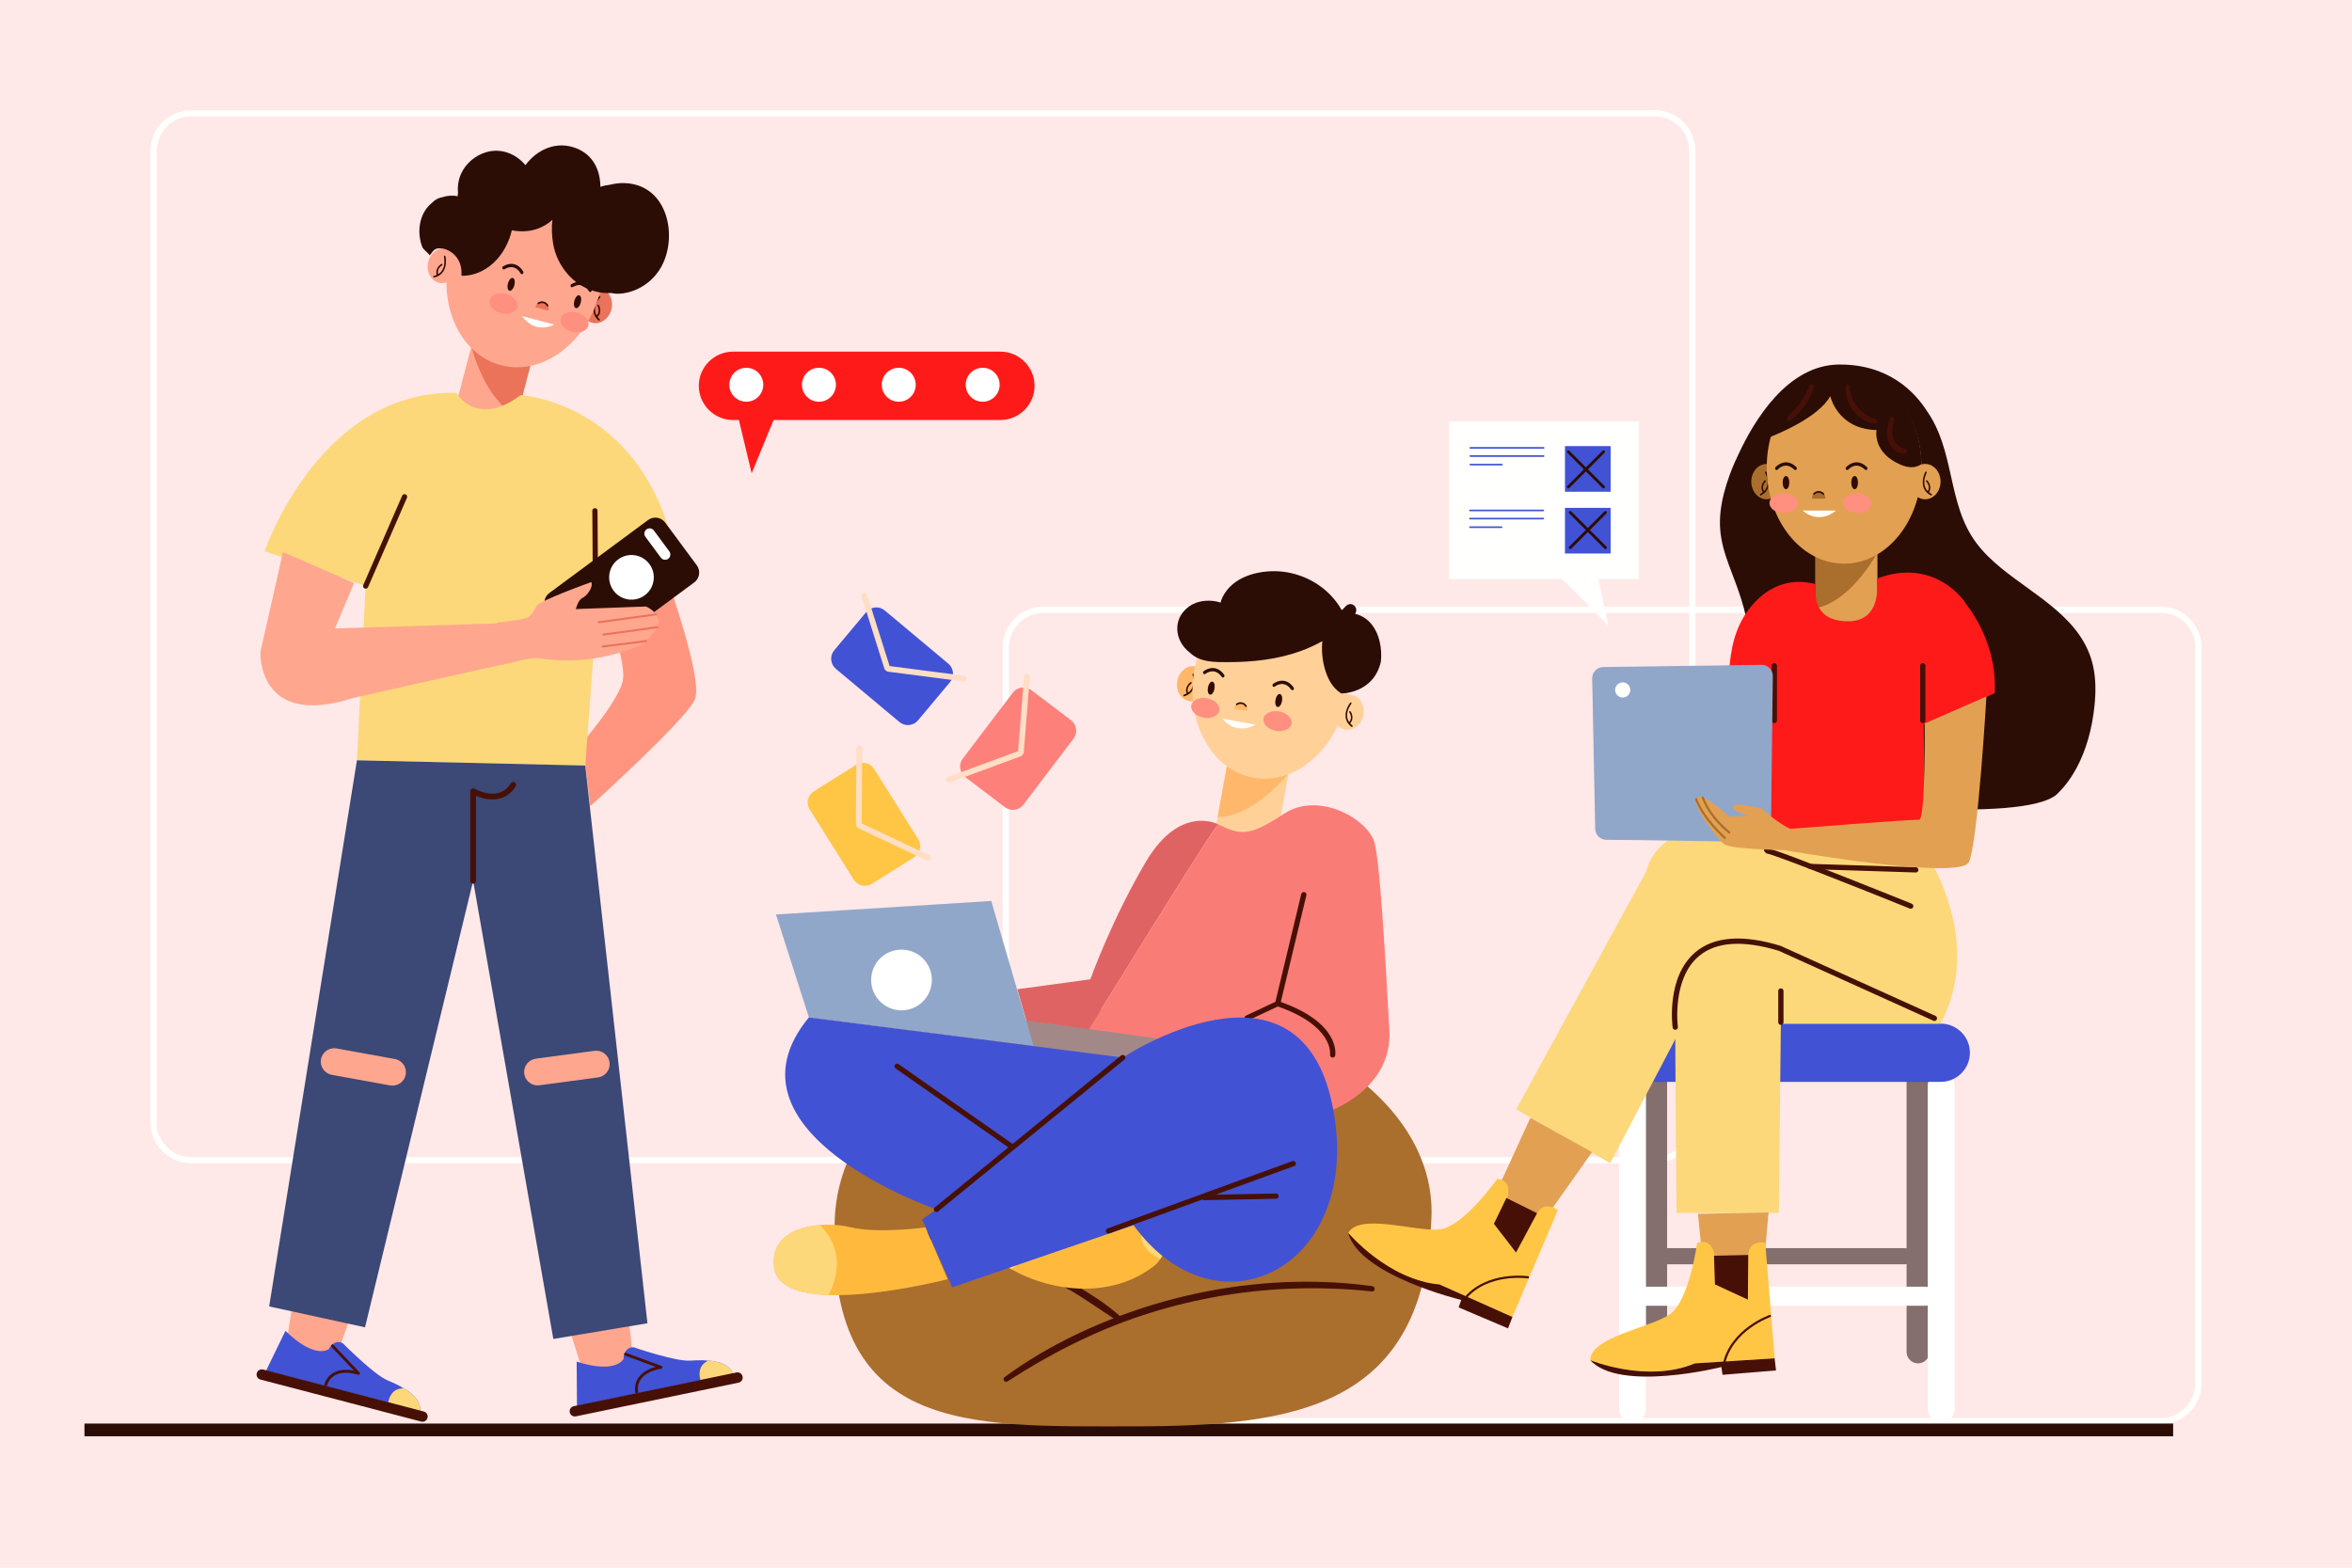 <?xml version="1.0" encoding="utf-8"?>
<!-- Generator: Adobe Illustrator 27.5.0, SVG Export Plug-In . SVG Version: 6.00 Build 0)  -->
<svg version="1.1" xmlns="http://www.w3.org/2000/svg" xmlns:xlink="http://www.w3.org/1999/xlink" x="0px" y="0px"
	 viewBox="0 0 750 500" style="enable-background:new 0 0 750 500;" xml:space="preserve">
<g id="BACKGROUND">
	<rect style="fill:#FFE8E8;" width="750" height="500"/>
	<g>
		<g>
			<path style="fill:#FFFFFD;" d="M527.666,371.033H60.963c-7.168,0-13-5.832-13-13V48.141c0-7.168,5.832-13,13-13h466.703
				c7.168,0,13,5.832,13,13v309.892C540.666,365.201,534.834,371.033,527.666,371.033z M60.963,37.141c-6.066,0-11,4.935-11,11
				v309.892c0,6.065,4.934,11,11,11h466.703c6.065,0,11-4.935,11-11V48.141c0-6.065-4.935-11-11-11H60.963z"/>
		</g>
		<g>
			<path style="fill:#FFFFFD;" d="M689.038,454.239H332.743c-7.168,0-13-5.832-13-13V206.473c0-7.168,5.832-13,13-13h356.295
				c7.168,0,13,5.832,13,13v234.766C702.038,448.407,696.206,454.239,689.038,454.239z M332.743,195.473c-6.065,0-11,4.935-11,11
				v234.766c0,6.065,4.935,11,11,11h356.295c6.065,0,11-4.935,11-11V206.473c0-6.065-4.935-11-11-11H332.743z"/>
		</g>
	</g>
</g>
<g id="OBJECTS">
	<rect x="26.931" y="454.032" style="fill:#2B0D06;" width="666.036" height="4.056"/>
	<g>
		<g>
			<g>
				<path style="fill:#FFA68F;" d="M152.404,141.484L152.404,141.484c-5.257-1.375-8.434-6.801-7.059-12.058l5.841-22.34
					c1.375-5.257,6.801-8.434,12.058-7.059l0,0c5.257,1.375,8.434,6.801,7.059,12.058l-5.841,22.34
					C163.087,139.682,157.661,142.858,152.404,141.484z"/>
				<path style="fill:#EA735A;" d="M159.785,116.176c-3.678-0.962-6.876-2.967-9.477-5.731v0c0,0,4.094,17.269,14.627,22.17
					l4.277-16.357C166.101,116.977,162.91,116.993,159.785,116.176z"/>
				<g>
					<g>
						<g>
							<path style="fill:#EA735A;" d="M194.953,98.723c-0.788,3.013-3.555,4.899-6.181,4.212c-2.626-0.687-4.116-3.686-3.328-6.699
								c0.788-3.013,3.555-4.899,6.181-4.212C194.251,92.711,195.741,95.71,194.953,98.723z"/>
						</g>
					</g>
					<g>
						<g>
							<path style="fill:#FFA68F;" d="M136.56,83.455c-0.788,3.013,0.702,6.012,3.329,6.699c2.626,0.687,5.393-1.199,6.181-4.212
								s-0.702-6.012-3.328-6.699C140.115,78.556,137.348,80.442,136.56,83.455z"/>
						</g>
					</g>
					<g>
						<g>
							<path style="fill:#310B02;" d="M191.042,94.505c0.097-0.105,0.253-0.11,0.344-0.009c0.093,0.101,0.09,0.268-0.008,0.373
								c-0.017,0.019-1.704,1.874-1.659,3.985c0.014,0.644,0.207,1.243,0.54,1.805c1.296-1.339,0.318-3.004,0.274-3.077
								c-0.072-0.119-0.039-0.284,0.074-0.368c0.113-0.084,0.263-0.057,0.336,0.063c0.013,0.022,1.273,2.149-0.412,3.809
								c0.187,0.244,0.402,0.481,0.653,0.706c0.101,0.091,0.112,0.257,0.023,0.371c-0.064,0.083-0.163,0.116-0.251,0.093
								c-0.033-0.009-0.065-0.025-0.093-0.05c-1.056-0.945-1.605-2.061-1.632-3.315C189.183,96.549,190.966,94.587,191.042,94.505z"
								/>
						</g>
					</g>
					<g>
						<path style="fill:#310B02;" d="M142.035,81.691c-0.033-0.14-0.167-0.22-0.296-0.176c-0.13,0.042-0.209,0.189-0.176,0.329
							c0.006,0.025,0.569,2.468-0.504,4.287c-0.327,0.555-0.789,0.983-1.354,1.31c-0.475-1.802,1.193-2.775,1.267-2.818
							c0.121-0.068,0.173-0.228,0.116-0.357c-0.057-0.129-0.202-0.178-0.324-0.11c-0.022,0.013-2.162,1.251-1.505,3.523
							c-0.283,0.121-0.586,0.222-0.916,0.296c-0.133,0.03-0.223,0.169-0.202,0.312c0.015,0.104,0.086,0.181,0.173,0.203
							c0.034,0.009,0.069,0.01,0.105,0.002c1.384-0.307,2.408-1.011,3.045-2.092C142.656,84.383,142.061,81.8,142.035,81.691z"/>
					</g>
					<g>
						<g>
							
								<ellipse transform="matrix(0.253 -0.968 0.968 0.253 41.015 226.908)" style="fill:#FFA68F;" cx="167.441" cy="86.895" rx="30.662" ry="24.681"/>
						</g>
					</g>
					<g>
						<g>
							<g>
								<path style="fill:#EA735A;" d="M174.854,99.065c0.334-1.279-0.325-2.559-1.473-2.86c-1.148-0.3-2.35,0.493-2.684,1.772
									L174.854,99.065z"/>
							</g>
						</g>
						<g>
							<g>
								<path style="fill:#310B02;" d="M171.588,97.009c-0.06-0.016-0.113-0.056-0.146-0.118c-0.065-0.124-0.023-0.287,0.095-0.363
									c0.569-0.37,1.225-0.487,1.848-0.329c0.006,0.002,0.013,0.003,0.013,0.003c0.622,0.163,1.13,0.575,1.438,1.163
									c0.065,0.124,0.023,0.287-0.095,0.363c-0.117,0.077-0.266,0.038-0.331-0.087c-0.248-0.472-0.662-0.782-1.156-0.928
									c-0.499-0.126-1.025-0.032-1.482,0.264C171.714,97.015,171.648,97.024,171.588,97.009z"/>
							</g>
						</g>
						<g>
							<g>
								<path style="fill:#310B02;" d="M164.019,90.959c-0.295,1.127-0.995,1.92-1.564,1.771c-0.569-0.149-0.792-1.183-0.497-2.31
									c0.295-1.127,0.995-1.92,1.564-1.771C164.092,88.797,164.314,89.831,164.019,90.959z"/>
							</g>
						</g>
						<g>
							<g>
								<path style="fill:#310B02;" d="M185.198,96.496c-0.295,1.127-0.995,1.92-1.564,1.771c-0.569-0.149-0.792-1.183-0.497-2.31
									c0.295-1.127,0.995-1.92,1.564-1.771C185.27,94.335,185.492,95.369,185.198,96.496z"/>
							</g>
						</g>
						<g>
							<g>
								<path style="fill:#FF8F7F;" d="M164.954,97.971c-0.439,1.678-2.765,2.524-5.195,1.888c-2.43-0.635-4.045-2.511-3.606-4.189
									c0.439-1.678,2.765-2.523,5.195-1.888C163.778,94.418,165.393,96.293,164.954,97.971z"/>
							</g>
						</g>
						<g>
							<g>
								<path style="fill:#FF8F7F;" d="M187.603,103.894c-0.439,1.678-2.765,2.524-5.195,1.888
									c-2.431-0.636-4.045-2.511-3.606-4.189c0.439-1.678,2.765-2.523,5.195-1.888
									C186.428,100.34,188.042,102.216,187.603,103.894z"/>
							</g>
						</g>
						<g>
							<g>
								<path style="fill:#2B0D06;" d="M160.507,85.912c-0.128-0.034-0.241-0.125-0.304-0.262c-0.117-0.256-0.016-0.577,0.226-0.715
									c4.311-2.473,6.41,1.671,6.43,1.713c0.124,0.252,0.031,0.573-0.206,0.72c-0.238,0.147-0.532,0.06-0.657-0.189
									c-0.068-0.136-1.694-3.296-5.143-1.315C160.742,85.927,160.619,85.941,160.507,85.912z"/>
							</g>
						</g>
						<g>
							<g>
								<path style="fill:#2B0D06;" d="M182.284,91.606c-0.128-0.034-0.241-0.124-0.304-0.262c-0.117-0.256-0.016-0.577,0.226-0.715
									c4.312-2.474,6.41,1.671,6.43,1.713c0.124,0.251,0.031,0.573-0.206,0.72c-0.239,0.147-0.532,0.06-0.657-0.189
									c-0.068-0.136-1.693-3.296-5.143-1.315C182.519,91.621,182.396,91.635,182.284,91.606z"/>
							</g>
						</g>
						<g>
							<g>
								<path style="fill:#FFFFFF;" d="M176.726,103.514c0,0-5.731,3.384-10.261-2.683L176.726,103.514z"/>
							</g>
						</g>
					</g>
				</g>
				<path style="fill:#2B0D06;" d="M201.293,58.611c-2.358-0.391-4.671-0.247-6.865,0.324c-1.018,0.1-2.016,0.309-2.978,0.635
					c-0.035-5.156-2.188-10.056-7.552-12.227c-6.4-2.59-12.624,0.327-16.358,5.332c-2.946-3.59-7.744-5.563-12.575-4.116
					c-3.499,1.048-6.523,3.632-7.992,6.982c-0.872,1.988-1.084,4.031-0.933,6.075c-0.064,0.312-0.095,0.632-0.107,0.958
					c-1.59-0.325-3.266-0.202-4.844,0.314c-1.173,0.19-2.287,0.756-3.141,1.608c-0.041,0.041-0.07,0.092-0.109,0.134
					c-0.205,0.161-0.406,0.327-0.599,0.503c-3.666,3.362-4.342,9.168-2.573,13.643c0.332,0.84,1.886,1.9,2.363,2.673
					c0.992-1.216,1.427-2.265,3.136-2.264c2.449,0.002,4.767,1.584,5.958,3.678c0.906,1.592,1.14,3.335,1.022,5.1
					c4.363,0.083,8.525-2.033,11.417-5.342c1.95-2.23,3.376-4.834,4.242-7.668c0.148-0.486,0.278-0.99,0.398-1.501
					c6.327,1.191,10.549-1.17,12.957-3.332c-0.346,2.487-0.176,5.111,0.192,7.42c0.6,3.763,2.319,7.279,4.864,10.106
					c3.569,3.965,8.626,6.105,13.711,5.809c0.925,0.214,1.917,0.278,2.905,0.194c5.398-0.461,10.258-3.686,12.936-8.384
					C216.04,76.016,213.287,60.601,201.293,58.611z"/>
			</g>
			<g>
				<path style="fill:#FFA68F;" d="M96.344,396.661l-5.233,33.024c0,0,5.443,9.274,15.544,4.667l11.57-32.425L96.344,396.661z"/>
				<g>
					<g>
						<path style="fill:#4252D4;" d="M109.359,428.451c0,0,9.861,9.99,14.201,11.786c4.34,1.796,10.817,4.974,10.455,9.81
							L84.83,437.191l6.202-12.744c0,0,8.316,8.723,13.736,5.931C104.767,430.377,106.47,426.854,109.359,428.451z"/>
					</g>
					<g>
						<path style="fill:#471006;" d="M103.856,442.142c-0.049,0-0.097-0.007-0.145-0.023c-0.24-0.081-0.37-0.341-0.29-0.581
							c0.611-1.827,1.711-3.136,3.272-3.891c2.115-1.024,4.594-0.8,6.175-0.48l-7.18-7.589c-0.174-0.185-0.166-0.475,0.018-0.649
							c0.185-0.176,0.475-0.166,0.649,0.018l8.293,8.766c0.146,0.154,0.167,0.389,0.05,0.567c-0.116,0.178-0.339,0.251-0.54,0.181
							c-0.041-0.015-4.072-1.436-7.069,0.014c-1.328,0.644-2.269,1.773-2.797,3.354
							C104.228,442.021,104.048,442.142,103.856,442.142z"/>
					</g>
					<g>
						<path style="fill:#FCD87A;" d="M134.016,450.047c0.239-3.193-2.507-5.66-5.648-7.486c-0.117,0.184-0.181,0.297-0.173,0.314
							c0,0-3.515-0.326-4.432,4.493L134.016,450.047z"/>
					</g>
					<g>
						<path style="fill:#471006;" d="M83.051,440l51.253,13.396c0.881,0.23,1.79-0.302,2.02-1.183l0,0
							c0.23-0.881-0.302-1.79-1.183-2.02l-51.253-13.396c-0.881-0.23-1.79,0.302-2.02,1.183l0,0
							C81.638,438.861,82.171,439.77,83.051,440z"/>
					</g>
				</g>
			</g>
			<g>
				<path style="fill:#FFA68F;" d="M176.311,406.997l9.972,31.915c0,0,8.994,5.894,16-2.718l-4.027-34.191L176.311,406.997z"/>
				<g>
					<g>
						<path style="fill:#4252D4;" d="M202.086,429.705c0,0,13.271,4.574,17.957,4.256c4.686-0.318,11.901-0.345,13.723,4.149
							l-49.78,10.316l-0.101-14.173c0,0,11.325,4.125,14.941-0.783C198.827,433.47,198.788,429.557,202.086,429.705z"/>
					</g>
					<g>
						<path style="fill:#471006;" d="M203.233,444.416c-0.043,0.021-0.09,0.036-0.14,0.044c-0.251,0.034-0.483-0.141-0.518-0.392
							c-0.264-1.909,0.141-3.57,1.204-4.939c1.441-1.857,3.762-2.756,5.32-3.171l-9.803-3.613c-0.238-0.088-0.36-0.352-0.272-0.59
							c0.087-0.24,0.352-0.36,0.59-0.272l11.322,4.173c0.199,0.073,0.322,0.275,0.297,0.486c-0.025,0.211-0.192,0.375-0.403,0.402
							c-0.044,0.005-4.287,0.521-6.328,3.151c-0.904,1.166-1.246,2.595-1.017,4.247
							C203.512,444.142,203.405,444.331,203.233,444.416z"/>
					</g>
					<g>
						<path style="fill:#FCD87A;" d="M233.767,438.11c-1.203-2.967-4.759-3.958-8.384-4.201c-0.023,0.216-0.03,0.347-0.015,0.358
							c0,0-3.294,1.268-1.977,5.993L233.767,438.11z"/>
					</g>
					<g>
						<path style="fill:#471006;" d="M183.64,451.732l51.873-10.749c0.892-0.185,1.47-1.065,1.285-1.957l0,0
							c-0.185-0.892-1.065-1.47-1.957-1.285l-51.873,10.749c-0.892,0.185-1.47,1.065-1.285,1.957l0,0
							C181.868,451.339,182.748,451.917,183.64,451.732z"/>
					</g>
				</g>
			</g>
			<g>
				<path style="fill:#FF957E;" d="M212.117,182.382c0.226,1.354,12.188,34.08,9.479,40.625
					c-2.708,6.545-33.388,34.109-33.388,34.109l-2.387-20.418c0,0,12.184-14.06,12.861-20.153
					c0.677-6.094-4.621-20.169-4.621-20.169L212.117,182.382z"/>
				<g>
					<path style="fill:#FCD87A;" d="M113.821,242.492l2.779-55.572l-32.232-11.115c0,0,17.577-51.612,61.201-50.5
						c0,0,6.269,11.305,20.452,0.719c0,0,41.44,2.267,50.054,54.783l-26.119,18.339l-3.334,45.014L113.821,242.492z"/>
					<g>
						<path style="fill:#471006;" d="M116.599,187.75c-0.11,0-0.223-0.022-0.331-0.069c-0.42-0.183-0.613-0.672-0.43-1.093
							l12.402-28.475c0.182-0.42,0.671-0.615,1.093-0.43c0.42,0.183,0.613,0.672,0.43,1.093l-12.402,28.475
							C117.225,187.564,116.92,187.75,116.599,187.75z"/>
					</g>
					<g>
						<path style="fill:#471006;" d="M189.955,199.977c-0.456,0-0.827-0.368-0.83-0.825l-0.248-36.25
							c-0.003-0.459,0.366-0.833,0.825-0.836c0.455-0.028,0.833,0.367,0.836,0.825l0.248,36.25c0.003,0.459-0.366,0.833-0.825,0.836
							H189.955z"/>
					</g>
				</g>
				<g>
					<g>
						<path style="fill:#2B0D06;" d="M184.432,208.232l-10.088-13.644c-1.278-1.728-0.913-4.166,0.816-5.443l31.507-23.294
							c1.728-1.278,4.166-0.913,5.443,0.816l10.087,13.644c1.278,1.729,0.913,4.166-0.816,5.443l-31.507,23.294
							C188.147,210.326,185.71,209.961,184.432,208.232z"/>
						<path style="fill:#FFFFFF;" d="M205.597,189.86c-3.161,2.337-7.619,1.669-9.956-1.492c-2.337-3.161-1.669-7.619,1.492-9.956
							c3.161-2.337,7.619-1.669,9.956,1.492C209.426,183.066,208.758,187.523,205.597,189.86z"/>
						<path style="fill:#FFFFFF;" d="M210.727,177.858l-4.924-6.661c-0.55-0.744-0.391-1.803,0.353-2.353l0,0
							c0.744-0.55,1.803-0.391,2.353,0.353l4.925,6.661c0.55,0.744,0.391,1.803-0.353,2.353l0,0
							C212.336,178.761,211.277,178.602,210.727,177.858z"/>
					</g>
					<g>
						<path style="fill:#FFA68F;" d="M90.243,176.062l-7.201,31.86c0,0-1.214,24.688,29.771,14.633l51.68-11.598l-2.226-12.243
							l-55.447,1.72l6.071-14.469L90.243,176.062z"/>
						<g>
							<g>
								<g>
									<path style="fill:#FFA68F;" d="M160.169,212.003c0,0,8.872-2.375,11.208-2.067c6.336,0.836,17.485,2.198,33.069-4.195
										c0,0,6.22-4.663,5.575-7.839c-0.645-3.176-4.038-4.464-4.038-4.464l-22.36,0.819c0,0,0.666-2.85,2.085-3.527
										c1.419-0.677,3.49-3.326,2.865-5.082c0,0-16.423,5.839-17.538,7.669c-1.114,1.831-1.465,3.642-4.553,4.163
										c-3.087,0.521-7.911,1.117-7.911,1.117S150.887,206.294,160.169,212.003z"/>
								</g>
							</g>
							<g>
								<g>
									<path style="fill:#EA735A;" d="M191.886,206.24c0.028,0.167,0.183,0.284,0.353,0.264
										c13.765-1.633,13.868-1.726,13.967-1.814c0.131-0.118,0.141-0.32,0.025-0.452c-0.092-0.102-0.235-0.132-0.355-0.084
										c-0.558,0.131-8.478,1.094-13.712,1.715c-0.175,0.021-0.3,0.18-0.28,0.355C191.884,206.23,191.885,206.235,191.886,206.24z
										"/>
								</g>
							</g>
							<g>
								<g>
									<path style="fill:#EA735A;" d="M192.067,202.44c0.028,0.169,0.186,0.286,0.357,0.263
										c17.406-2.307,17.419-2.336,17.52-2.561c0.07-0.162,0-0.35-0.162-0.422c-0.08-0.036-0.167-0.036-0.243-0.007
										c-0.613,0.138-10.585,1.48-17.199,2.357c-0.175,0.023-0.299,0.184-0.275,0.359
										C192.066,202.433,192.066,202.436,192.067,202.44z"/>
								</g>
							</g>
							<g>
								<g>
									<path style="fill:#EA735A;" d="M190.581,198.51c0.028,0.169,0.187,0.287,0.358,0.263l18.283-2.498
										c0.175-0.024,0.298-0.185,0.274-0.36c-0.025-0.175-0.185-0.297-0.36-0.273l-18.283,2.498
										c-0.175,0.024-0.297,0.185-0.273,0.36C190.58,198.504,190.581,198.507,190.581,198.51z"/>
								</g>
							</g>
						</g>
					</g>
				</g>
			</g>
			<g>
				<polygon style="fill:#3C4875;" points="186.621,244.16 206.451,422.047 176.442,427.048 150.874,280.935 116.396,423.334 
					85.831,416.666 113.821,242.492 				"/>
				<path style="fill:#FFA68F;" d="M124.4,346.185l-18.598-3.372c-2.316-0.42-3.867-2.658-3.448-4.975l0,0
					c0.42-2.316,2.658-3.867,4.974-3.447l18.598,3.372c2.316,0.42,3.867,2.658,3.448,4.975l0,0
					C128.955,345.054,126.717,346.605,124.4,346.185z"/>
				<path style="fill:#FFA68F;" d="M190.708,343.629l-18.734,2.514c-2.333,0.313-4.498-1.34-4.811-3.672l0,0
					c-0.313-2.333,1.34-4.498,3.672-4.811l18.734-2.514c2.333-0.313,4.498,1.339,4.811,3.672l0,0
					C194.694,341.151,193.041,343.316,190.708,343.629z"/>
				<g>
					<path style="fill:#471006;" d="M150.874,281.853c-0.507,0-0.918-0.411-0.918-0.918v-28.577c0-0.327,0.175-0.63,0.458-0.794
						c0.283-0.164,0.633-0.165,0.917-0.003c0.318,0.181,7.849,4.394,11.543-1.733c0.261-0.434,0.824-0.576,1.261-0.312
						c0.434,0.262,0.574,0.826,0.312,1.261c-3.24,5.371-9.079,4.586-12.655,3.059v27.098
						C151.792,281.442,151.382,281.853,150.874,281.853z"/>
				</g>
			</g>
		</g>
		<g>
			<path style="fill:#FF1A1A;" d="M318.998,112.15h-85.259c-5.998,0-10.905,4.907-10.905,10.905s4.907,10.905,10.905,10.905h1.874
				l4.075,16.977l6.99-16.977h72.32c5.998,0,10.905-4.907,10.905-10.905S324.996,112.15,318.998,112.15z"/>
			<path style="fill:#FFFFFF;" d="M243.394,122.712c0,2.991-2.424,5.415-5.415,5.415c-2.99,0-5.415-2.424-5.415-5.415
				c0-2.991,2.424-5.415,5.415-5.415C240.969,117.297,243.394,119.721,243.394,122.712z"/>
			<path style="fill:#FFFFFF;" d="M318.767,122.712c0,2.991-2.424,5.415-5.415,5.415s-5.415-2.424-5.415-5.415
				c0-2.991,2.424-5.415,5.415-5.415S318.767,119.721,318.767,122.712z"/>
			<path style="fill:#FFFFFF;" d="M292.006,122.712c0,2.991-2.424,5.415-5.415,5.415s-5.415-2.424-5.415-5.415
				c0-2.991,2.424-5.415,5.415-5.415S292.006,119.721,292.006,122.712z"/>
			<path style="fill:#FFFFFF;" d="M266.556,122.712c0,2.991-2.424,5.415-5.415,5.415s-5.415-2.424-5.415-5.415
				c0-2.991,2.424-5.415,5.415-5.415S266.556,119.721,266.556,122.712z"/>
		</g>
	</g>
	<g>
		<g>
			<path style="fill:#AA6E2D;" d="M456.468,388.062c-2.198,60.656-42.917,66.862-95.336,66.862s-98.28,2.585-94.913-66.671
				c1.788-36.778,42.494-66.671,94.913-66.671S457.801,351.265,456.468,388.062z"/>
			<path style="fill:#471006;" d="M437.564,410.202c-16.014-2.176-32.247-1.778-48.183,0.858
				c-15.847,2.621-31.317,7.482-45.82,14.385c-8.191,3.899-16.003,8.449-23.301,13.839c-0.75,0.554,0.181,1.834,0.967,1.325
				c13.386-8.67,27.595-15.971,42.758-20.989c15.08-4.99,30.8-7.867,46.666-8.568c8.955-0.396,17.954-0.114,26.866,0.845
				C438.613,412.013,438.627,410.346,437.564,410.202z"/>
			<path style="fill:#471006;" d="M356.748,419.436c-4.07-3.615-8.786-6.572-13.45-9.356c-4.673-2.789-9.495-5.317-14.454-7.56
				c-10.024-4.533-20.886-8.5-31.892-9.617c-6.316-0.641-12.82-0.222-18.763,2.14c-1.377,0.547-0.497,2.614,0.887,2.116
				c10.58-3.807,21.971-1.961,32.445,1.281c10.092,3.123,19.814,7.4,28.985,12.638c5.236,2.991,10.092,6.513,15.157,9.765
				C356.622,421.46,357.61,420.203,356.748,419.436z"/>
		</g>
		<g>
			<g>
				<path style="fill:#FFD199;" d="M395.891,273.922L395.891,273.922c5.346,0.976,10.517-2.6,11.493-7.945l4.146-22.716
					c0.976-5.346-2.6-10.518-7.945-11.493l0,0c-5.346-0.976-10.518,2.6-11.493,7.945l-4.146,22.716
					C386.97,267.775,390.546,272.947,395.891,273.922z"/>
				<path style="fill:#FFB76B;" d="M399.895,247.866c3.74,0.683,7.485,0.217,11.012-1.189v0c0,0-11.008,13.921-22.626,13.912
					l3.036-16.632C393.833,245.923,396.717,247.286,399.895,247.866z"/>
				<g>
					<g>
						<g>
							<path style="fill:#FFB76B;" d="M375.396,217.187c-0.559,3.064,1.152,5.943,3.822,6.43c2.67,0.487,5.288-1.601,5.847-4.665
								c0.559-3.064-1.152-5.943-3.822-6.43C378.573,212.035,375.955,214.124,375.396,217.187z"/>
						</g>
					</g>
					<g>
						<g>
							<path style="fill:#FFD199;" d="M434.772,228.024c-0.559,3.064-3.177,5.152-5.848,4.665c-2.67-0.487-4.382-3.366-3.822-6.43
								c0.559-3.064,3.177-5.152,5.847-4.665C433.62,222.081,435.331,224.96,434.772,228.024z"/>
						</g>
					</g>
					<g>
						<g>
							<path style="fill:#310B02;" d="M380.723,215.017c-0.044-0.137-0.183-0.206-0.308-0.153c-0.126,0.052-0.194,0.205-0.151,0.341
								c0.008,0.024,0.753,2.418-0.18,4.313c-0.284,0.578-0.713,1.039-1.252,1.408c-0.609-1.761,0.981-2.857,1.052-2.905
								c0.116-0.077,0.155-0.24,0.089-0.364c-0.067-0.124-0.214-0.162-0.331-0.085c-0.021,0.015-2.062,1.41-1.236,3.626
								c-0.273,0.143-0.567,0.266-0.891,0.364c-0.13,0.04-0.21,0.186-0.178,0.326c0.023,0.102,0.099,0.173,0.188,0.19
								c0.034,0.006,0.069,0.005,0.105-0.006c1.357-0.41,2.326-1.19,2.879-2.315C381.544,217.655,380.758,215.124,380.723,215.017z"
								/>
						</g>
					</g>
					<g>
						<path style="fill:#310B02;" d="M430.555,224.112c0.089-0.112,0.244-0.128,0.342-0.034c0.1,0.094,0.11,0.26,0.02,0.372
							c-0.016,0.02-1.558,1.996-1.355,4.098c0.062,0.641,0.3,1.224,0.674,1.759c1.192-1.433,0.092-3.019,0.042-3.089
							c-0.081-0.113-0.06-0.28,0.046-0.372c0.106-0.092,0.258-0.076,0.34,0.037c0.015,0.021,1.431,2.047-0.125,3.829
							c0.205,0.23,0.437,0.449,0.705,0.655c0.108,0.083,0.131,0.248,0.051,0.368c-0.058,0.087-0.154,0.127-0.243,0.111
							c-0.034-0.006-0.067-0.02-0.096-0.043c-1.124-0.863-1.755-1.934-1.876-3.183C428.855,226.29,430.485,224.2,430.555,224.112z"
							/>
					</g>
					<g>
						<g>
							
								<ellipse transform="matrix(0.179 -0.984 0.984 0.179 118.007 577.678)" style="fill:#FFD199;" cx="405.329" cy="218.092" rx="30.662" ry="24.681"/>
						</g>
					</g>
					<g>
						<g>
							<g>
								<path style="fill:#FFB76B;" d="M393.469,225.99c0.237-1.301,1.376-2.182,2.543-1.969c1.167,0.213,1.921,1.44,1.684,2.741
									L393.469,225.99z"/>
							</g>
						</g>
						<g>
							<g>
								<path style="fill:#310B02;" d="M397.297,225.507c0.061,0.011,0.126-0.003,0.182-0.046c0.112-0.085,0.142-0.25,0.067-0.369
									c-0.359-0.576-0.905-0.959-1.536-1.08c-0.006-0.001-0.013-0.003-0.013-0.003c-0.632-0.115-1.267,0.043-1.795,0.446
									c-0.112,0.085-0.142,0.25-0.067,0.369c0.074,0.119,0.225,0.147,0.336,0.061c0.424-0.323,0.931-0.429,1.44-0.352
									c0.505,0.096,0.942,0.404,1.231,0.866C397.18,225.459,397.236,225.496,397.297,225.507z"/>
							</g>
						</g>
						<g>
							<g>
								<path style="fill:#310B02;" d="M406.714,223.222c-0.209,1.146,0.09,2.161,0.669,2.266c0.579,0.106,1.217-0.738,1.426-1.884
									c0.209-1.146-0.09-2.161-0.669-2.266C407.561,221.232,406.923,222.075,406.714,223.222z"/>
							</g>
						</g>
						<g>
							<g>
								<path style="fill:#310B02;" d="M385.179,219.291c-0.209,1.146,0.09,2.161,0.669,2.266c0.579,0.106,1.217-0.738,1.427-1.884
									c0.209-1.146-0.09-2.161-0.669-2.266C386.027,217.302,385.388,218.145,385.179,219.291z"/>
							</g>
						</g>
						<g>
							<g>
								<path style="fill:#FF8F7F;" d="M402.903,229.183c-0.311,1.706,1.439,3.456,3.911,3.906c2.471,0.451,4.727-0.567,5.039-2.273
									c0.311-1.706-1.44-3.455-3.911-3.906C405.47,226.458,403.215,227.476,402.903,229.183z"/>
							</g>
						</g>
						<g>
							<g>
								<path style="fill:#FF8F7F;" d="M379.872,224.979c-0.311,1.707,1.44,3.456,3.911,3.907c2.471,0.451,4.727-0.566,5.039-2.273
									c0.311-1.706-1.44-3.455-3.911-3.906C382.44,222.255,380.184,223.273,379.872,224.979z"/>
							</g>
						</g>
						<g>
							<g>
								<path style="fill:#2B0D06;" d="M412.029,220.131c0.131,0.024,0.271-0.011,0.386-0.109c0.215-0.183,0.258-0.516,0.098-0.744
									c-2.862-4.063-6.516-1.194-6.552-1.165c-0.218,0.176-0.271,0.506-0.117,0.739c0.154,0.234,0.457,0.279,0.675,0.106
									c0.119-0.095,2.928-2.271,5.217,0.982C411.81,220.046,411.916,220.111,412.029,220.131z"/>
							</g>
						</g>
						<g>
							<g>
								<path style="fill:#2B0D06;" d="M389.886,216.09c0.13,0.024,0.271-0.011,0.386-0.109c0.214-0.183,0.258-0.516,0.098-0.744
									c-2.862-4.064-6.516-1.194-6.552-1.165c-0.218,0.176-0.27,0.506-0.117,0.739c0.154,0.234,0.456,0.279,0.675,0.106
									c0.119-0.095,2.927-2.271,5.217,0.982C389.667,216.005,389.772,216.069,389.886,216.09z"/>
							</g>
						</g>
						<g>
							<g>
								<path style="fill:#FFFFFF;" d="M389.891,229.231c0,0,3.764,5.489,10.434,1.904L389.891,229.231z"/>
							</g>
						</g>
					</g>
				</g>
				<path style="fill:#2B0D06;" d="M376.27,196.747c1.174-2.307,3.411-4.074,5.905-4.75c1.472-0.399,2.945-0.493,4.461-0.35
					c0.632,0.059,1.258,0.174,1.872,0.333c0.24,0.063,0.476,0.142,0.712,0.218c0.074-0.295,0.147-0.577,0.213-0.765
					c0.286-0.811,0.68-1.553,1.149-2.273c0.928-1.422,2.127-2.639,3.523-3.608c2.761-1.916,6.157-2.887,9.471-3.24
					c6.744-0.718,13.629,1.389,18.822,5.743c2.221,1.862,4.042,4.081,5.493,6.554c0.417-0.437,0.836-0.873,1.269-1.298
					c1.784-1.75,4.264,0.425,2.966,2.461c1.232,0.292,2.417,0.841,3.492,1.642c2.292,1.708,3.686,4.468,4.321,7.2
					c0.485,2.089,0.631,4.287,0.393,6.434c-2.369,10.248-12.61,10.118-12.61,10.118c-2.117-1.278-3.532-3.33-4.472-5.58
					c-1.402-3.355-1.956-7.325-1.588-11.097c-2.199,1.237-4.506,2.294-6.871,3.152c-7.362,2.672-15.326,3.542-23.119,3.541
					c-4.179,0-8.822,0.152-12.095-2.88c-0.019-0.017-0.03-0.036-0.048-0.054c-1.308-0.993-2.409-2.233-3.162-3.737
					C375.167,202.117,375.041,199.162,376.27,196.747z"/>
			</g>
			<g>
				<path style="fill:#E06363;" d="M388.47,262.937c0,0-12.064-6.607-22.979,11.777c-10.915,18.383-17.809,37.628-17.809,37.628
					l-23.266,3.16l5.17,18.096l12.926,2.298C342.513,335.895,387.697,262.558,388.47,262.937z"/>
				<path style="fill:#FA7C77;" d="M388.47,262.937c-0.774-0.379-45.958,72.958-45.958,72.958l82.437,18.096
					c0,0,19.101-7.181,18.096-25.277c-1.005-18.096-2.809-52.096-4.676-59.708c-1.867-7.612-17.8-16.904-29.099-9.371
					C398.419,266.869,395.508,266.384,388.47,262.937z"/>
				<g>
					<path style="fill:#471006;" d="M397.663,325.532c-0.316,0-0.617-0.178-0.76-0.482c-0.197-0.42-0.017-0.919,0.402-1.117
						l9.401-4.424l8.236-34.363c0.109-0.45,0.556-0.724,1.012-0.62c0.451,0.108,0.729,0.561,0.62,1.012l-8.33,34.755
						c-0.06,0.247-0.229,0.455-0.459,0.564l-9.766,4.596C397.904,325.506,397.783,325.532,397.663,325.532z"/>
				</g>
				<g>
					<path style="fill:#471006;" d="M424.951,337.309c-0.048,0-0.098-0.004-0.147-0.013c-0.455-0.08-0.759-0.512-0.682-0.966
						c0.021-0.137,1.208-9.199-16.967-15.438c-0.438-0.151-0.671-0.629-0.521-1.067c0.151-0.438,0.624-0.669,1.067-0.521
						c19.697,6.763,18.15,16.885,18.075,17.313C425.704,337.023,425.35,337.309,424.951,337.309z"/>
				</g>
			</g>
			<g>
				<path style="fill:#FFBA3D;" d="M295.139,391.464c0,0-15.277,2.078-23.909-0.052c-8.631-2.13-25.858-0.733-24.437,12.555
					c1.906,17.823,55.376,4.035,55.376,4.035L295.139,391.464z"/>
				<path style="fill:#FCD87A;" d="M261.355,390.713c-7.766,0.634-15.534,4.156-14.562,13.254c0.691,6.461,8.159,8.766,17.399,9.082
					c0.099-0.195,0.2-0.383,0.297-0.582C270.918,399.283,262.262,391.48,261.355,390.713z"/>
				<path style="fill:#FFBA3D;" d="M367.773,390.183c-1.863-0.934-4.038-1.027-6-0.327c-4.282,1.529-13.196,3.947-18.464-0.046
					c-7.121-5.398-26.301-12.404-31.239-0.23c-4.889,12.053,32.549,32.436,56.032,14.116c0.564-0.44,1.057-0.963,1.475-1.543
					C371.288,399.783,374.724,393.669,367.773,390.183z"/>
				<path style="fill:#FCD87A;" d="M322.758,404.67c9.763-6.878,9.763-20.191,9.763-20.191l0.014-0.031
					c-8.023-2.587-17.253-2.783-20.464,5.133c-1.924,4.742,2.708,10.774,10.462,15.231
					C322.608,404.761,322.683,404.723,322.758,404.67z"/>
				<path style="fill:#FCD87A;" d="M367.773,390.183c-0.722-0.362-1.491-0.594-2.275-0.706c-1.927,2.776-3.63,7.805,4.461,12.125
					C371.719,398.938,374.237,393.426,367.773,390.183z"/>
			</g>
			<g>
				<polygon style="fill:#A38888;" points="306.394,322.638 257.934,324.494 357.312,337.469 369.356,331.261 				"/>
				<polygon style="fill:#91A7CA;" points="329.587,333.597 316.087,287.352 247.437,291.661 257.934,324.494 				"/>
				<path style="fill:#FFFFFF;" d="M297.151,312.553c0,5.347-4.334,9.681-9.681,9.681c-5.347,0-9.681-4.334-9.681-9.681
					c0-5.347,4.334-9.681,9.681-9.681C292.816,302.872,297.151,307.207,297.151,312.553z"/>
			</g>
			<g>
				<path style="fill:#4252D4;" d="M358.02,337.29c0,0,55.756-36.79,66.724,14.625c10.968,51.414-35.876,76.321-63.296,38.846
					l-57.788,19.819l-9.621-21.647l4.57-3.199c0,0-71.066-24.45-40.674-61.24L358.02,337.29z"/>
				<g>
					<path style="fill:none;stroke:#56170E;stroke-width:2;stroke-linecap:round;stroke-linejoin:round;stroke-miterlimit:10;" d="
						M404.179,364.711"/>
				</g>
				<g>
					<path style="fill:#471006;" d="M353.45,393.429c-0.342,0-0.665-0.212-0.788-0.552c-0.159-0.436,0.066-0.918,0.501-1.076
						l58.955-21.48c0.438-0.158,0.918,0.066,1.076,0.501c0.159,0.436-0.065,0.918-0.501,1.076l-58.955,21.48
						C353.643,393.412,353.545,393.429,353.45,393.429z"/>
				</g>
				<g>
					<path style="fill:#471006;" d="M384.049,382.784c-0.456,0-0.83-0.365-0.839-0.823c-0.009-0.463,0.359-0.846,0.823-0.856
						l22.85-0.457c0.005,0,0.011,0,0.016,0c0.456,0,0.83,0.365,0.839,0.823c0.009,0.463-0.359,0.846-0.823,0.856l-22.85,0.457
						H384.049z"/>
				</g>
				<g>
					<path style="fill:#471006;" d="M322.63,366.524c-0.166,0-0.334-0.049-0.48-0.151l-36.561-25.593
						c-0.38-0.266-0.472-0.789-0.206-1.169c0.266-0.38,0.788-0.473,1.169-0.206l36.561,25.593c0.38,0.266,0.472,0.789,0.206,1.169
						C323.156,366.399,322.895,366.524,322.63,366.524z"/>
				</g>
				<g>
					<path style="fill:#471006;" d="M298.609,386.573c-0.244,0-0.485-0.106-0.651-0.309c-0.293-0.359-0.238-0.888,0.12-1.181
						l59.411-48.444c0.361-0.293,0.888-0.237,1.181,0.121c0.293,0.359,0.238,0.887-0.12,1.181l-59.411,48.443
						C298.983,386.512,298.795,386.573,298.609,386.573z"/>
				</g>
			</g>
		</g>
		<g>
			<g>
				<path style="fill:#FD807B;" d="M342.314,235.596l-15.969,21.042c-1.405,1.851-4.044,2.213-5.895,0.808l-12.64-9.593
					c-1.851-1.405-2.213-4.044-0.808-5.895l15.969-21.042c1.405-1.851,4.044-2.213,5.895-0.808l12.64,9.593
					C343.357,231.105,343.719,233.745,342.314,235.596z"/>
				<path style="fill:#FEDEC4;" d="M327.553,214.969c-0.505-0.041-0.948,0.335-0.989,0.841l-1.926,23.765l-22.371,8.25
					c-0.477,0.176-0.72,0.703-0.544,1.179c0.176,0.476,0.703,0.72,1.179,0.544l22.664-8.358c0.171-0.063,0.311-0.171,0.413-0.306
					c0.048-0.063,0.086-0.131,0.116-0.204c0.061-0.048,0.117-0.104,0.165-0.166c0.102-0.135,0.168-0.299,0.183-0.48l1.952-24.076
					C328.436,215.453,328.059,215.011,327.553,214.969z"/>
			</g>
			<g>
				<path style="fill:#FFC646;" d="M272.244,280.554l-14.047-22.37c-1.236-1.968-0.642-4.565,1.326-5.801l13.438-8.438
					c1.968-1.236,4.565-0.642,5.801,1.326l14.047,22.37c1.236,1.968,0.642,4.565-1.326,5.801l-13.438,8.438
					C276.077,283.115,273.48,282.522,272.244,280.554z"/>
				<path style="fill:#FEDEC4;" d="M296.754,274.027c0.217-0.458,0.021-1.005-0.437-1.222l-21.554-10.194l0.181-23.843
					c0.004-0.508-0.403-0.922-0.911-0.925c-0.507-0.003-0.921,0.404-0.925,0.911l-0.183,24.155c-0.001,0.182,0.05,0.351,0.14,0.494
					c0.042,0.067,0.092,0.127,0.15,0.18c0.024,0.075,0.056,0.146,0.098,0.213c0.09,0.143,0.22,0.263,0.384,0.341l21.836,10.327
					C295.99,274.682,296.537,274.486,296.754,274.027z"/>
			</g>
			<g>
				<path style="fill:#4252D4;" d="M286.804,230.279l-20.255-16.955c-1.782-1.492-2.017-4.145-0.526-5.927l10.185-12.167
					c1.492-1.782,4.145-2.017,5.927-0.526l20.255,16.955c1.782,1.492,2.017,4.145,0.526,5.927l-10.185,12.168
					C291.24,231.535,288.586,231.77,286.804,230.279z"/>
				<path style="fill:#FEDEC4;" d="M308.112,216.519c0.066-0.503-0.29-0.963-0.793-1.028l-23.646-3.059l-7.173-22.739
					c-0.153-0.485-0.668-0.753-1.152-0.599c-0.484,0.153-0.752,0.668-0.599,1.152l7.267,23.037c0.055,0.173,0.155,0.318,0.285,0.427
					c0.06,0.051,0.127,0.092,0.198,0.126c0.045,0.064,0.098,0.122,0.158,0.173c0.13,0.109,0.29,0.182,0.471,0.206l23.955,3.099
					C307.587,217.378,308.047,217.022,308.112,216.519z"/>
			</g>
		</g>
	</g>
	<g>
		<g>
			<path style="fill:#846E6E;" d="M611.616,339.925c-2.008,0-3.651,1.643-3.651,3.651v54.587c-0.196-0.048-0.398-0.081-0.608-0.081
				h-75.749v-54.506c0-2.008-1.643-3.651-3.651-3.651l0,0c-2.008,0-3.651,1.643-3.651,3.651v87.613c0,2.008,1.643,3.651,3.651,3.651
				l0,0c2.008,0,3.651-1.643,3.651-3.651v-27.947h75.749c0.21,0,0.412-0.033,0.608-0.081v28.027c0,2.008,1.643,3.651,3.651,3.651
				s3.651-1.643,3.651-3.651v-87.613C615.267,341.568,613.624,339.925,611.616,339.925z"/>
			<path style="fill:#FFFFFF;" d="M618.994,341.965c-2.362,0-4.294,1.932-4.294,4.294v64.215c-0.231-0.057-0.468-0.095-0.716-0.095
				h-89.11v-64.12c0-2.362-1.932-4.294-4.294-4.294l0,0c-2.362,0-4.295,1.932-4.295,4.294v103.067c0,2.362,1.932,4.294,4.295,4.294
				l0,0c2.362,0,4.294-1.932,4.294-4.294V416.45h89.11c0.247,0,0.485-0.038,0.716-0.095v32.971c0,2.362,1.932,4.294,4.294,4.294
				c2.362,0,4.295-1.932,4.295-4.294V346.259C623.289,343.897,621.356,341.965,618.994,341.965z"/>
			<path style="fill:#4252D4;" d="M507.861,326.475h111.013c5.109,0,9.288,4.18,9.288,9.288v0c0,5.109-4.18,9.288-9.288,9.288
				H507.861c-5.109,0-9.289-4.18-9.289-9.288v0C498.572,330.655,502.752,326.475,507.861,326.475z"/>
		</g>
		<g>
			<g>
				<g>
					<path style="fill:#FCD87A;" d="M611.732,269.638c1.983,0.22,21.593,29.966,7.051,56.846h-81.965l-23.355,44.508l-29.966-17.186
						l41.423-75.796c0,0,4.847-23.576,38.338-6.61v-2.469L611.732,269.638z"/>
					<path style="fill:#FCD87A;" d="M583.529,326.043c0-1.322-18.068-27.322-18.068-27.322s-31.288-11.017-31.288,16.745
						c0,27.762,0.441,71.389,0.441,71.389h32.61l0.661-60.813H583.529z"/>
					<g>
						<path style="fill:#471006;" d="M567.885,326.882c-0.464,0-0.839-0.375-0.839-0.839v-9.98c0-0.464,0.375-0.839,0.839-0.839
							c0.464,0,0.839,0.375,0.839,0.839v9.98C568.725,326.507,568.349,326.882,567.885,326.882z"/>
					</g>
					<g>
						<path style="fill:#471006;" d="M609.293,289.836c-0.105,0-0.211-0.02-0.315-0.061c-17.048-6.89-42.999-17.148-45.554-17.552
							c-0.185,0.035-1.124-0.82-0.901-1.226c0.492-0.891,0.634-1.165,24.229,8.112c11.324,4.452,22.741,9.064,22.855,9.111
							c0.429,0.173,0.637,0.662,0.463,1.093C609.938,289.638,609.625,289.836,609.293,289.836z M563.993,271.806L563.993,271.806
							C563.993,271.806,563.993,271.806,563.993,271.806z M563.994,271.805C563.994,271.805,563.994,271.805,563.994,271.805
							S563.994,271.805,563.994,271.805z"/>
					</g>
					<path style="fill:none;stroke:#122C35;stroke-width:2;stroke-linecap:round;stroke-linejoin:round;stroke-miterlimit:10;" d="
						M608.755,277.702"/>
					<g>
						<path style="fill:#471006;" d="M610.907,278.272c0,0-0.019,0-0.028-0.001l-33.616-1.076c-0.463-0.015-0.827-0.402-0.811-0.865
							c0.014-0.463,0.417-0.855,0.865-0.811l33.616,1.076c0.463,0.015,0.827,0.402,0.811,0.865
							C611.731,277.914,611.358,278.272,610.907,278.272z"/>
					</g>
					<g>
						<path style="fill:#471006;" d="M534.198,328.447c-0.414,0-0.774-0.306-0.831-0.726c-0.089-0.654-2.064-16.092,7.211-23.986
							c5.945-5.061,15.085-5.76,27.159-2.086c0.034,0.011,0.069,0.024,0.102,0.039l49.348,22.326c0.422,0.191,0.61,0.688,0.419,1.11
							c-0.191,0.422-0.687,0.61-1.11,0.419l-49.298-22.304c-11.468-3.479-20.053-2.884-25.526,1.77
							c-8.577,7.293-6.661,22.335-6.641,22.486c0.061,0.459-0.261,0.882-0.72,0.944
							C534.273,328.444,534.234,328.447,534.198,328.447z"/>
					</g>
				</g>
				<g>
					<path style="fill:#2B0D06;" d="M667.471,212.57c-3.262-15.258-18.521-22.44-29.501-31.511
						c-2.891-2.388-5.639-5.009-7.871-8.035c-2.248-3.048-3.876-6.463-5.081-10.044c-2.398-7.124-3.293-14.652-5.656-21.786
						c-1.137-3.432-2.617-6.761-4.666-9.751c-0.039-0.057-0.084-0.11-0.123-0.167c-3.877-6.154-12.262-15.132-28.153-15.01
						c-16.369,0.125-27.054,17.702-32.24,29.013c-1.336,2.752-2.476,5.598-3.416,8.506c-0.18,0.533-0.273,0.83-0.273,0.83
						c-1.151,3.728-1.955,7.602-2.035,11.514c-0.078,3.836,0.68,7.575,1.858,11.211c1.202,3.711,2.729,7.308,4.007,10.993
						c1.249,3.605,2.338,7.286,2.937,11.06c0.585,3.686,0.664,7.508-0.178,11.161c-0.826,3.586-2.673,6.675-4.398,9.88
						c-1.596,2.965-2.942,6.082-2.991,9.504c-0.049,3.434,1.069,6.838,2.84,9.755c3.657,6.025,9.987,9.842,16.196,12.796
						c6.688,3.181,77.055,10.684,87.346,0.67c4.879-4.747,7.981-11.063,9.832-17.548c0.98-3.433,1.615-6.959,1.985-10.508
						C668.326,220.936,668.35,216.684,667.471,212.57z"/>
					<g>
						<path style="fill:#E2A052;" d="M588.791,205.736L588.791,205.736c5.434,0,9.88-4.446,9.88-9.88v-23.091
							c0-5.434-4.446-9.88-9.88-9.88l0,0c-5.434,0-9.88,4.446-9.88,9.88v23.091C578.911,201.29,583.357,205.736,588.791,205.736z"/>
						<path style="fill:#AA6E2D;" d="M588.052,179.385c3.802,0,7.402-1.131,10.619-3.147v0c0,0-8.33,15.671-19.76,17.748v-16.907
							C581.739,178.561,584.821,179.385,588.052,179.385z"/>
						<g>
							<g>
								<g>
									<path style="fill:#AA6E2D;" d="M558.443,153.603c0,3.115,2.2,5.639,4.915,5.639c2.714,0,4.915-2.524,4.915-5.639
										c0-3.114-2.201-5.639-4.915-5.639C560.643,147.964,558.443,150.488,558.443,153.603z"/>
								</g>
							</g>
							<g>
								<g>
									<path style="fill:#E2A052;" d="M618.799,153.603c0,3.115-2.201,5.639-4.915,5.639c-2.714,0-4.915-2.524-4.915-5.639
										c0-3.114,2.201-5.639,4.915-5.639C616.599,147.964,618.799,150.488,618.799,153.603z"/>
								</g>
							</g>
							<g>
								<g>
									<path style="fill:#310B02;" d="M563.294,150.511c-0.068-0.126-0.217-0.17-0.331-0.095
										c-0.115,0.074-0.154,0.236-0.087,0.363c0.012,0.022,1.174,2.244,0.597,4.275c-0.176,0.619-0.515,1.15-0.979,1.61
										c-0.915-1.624,0.452-2.986,0.513-3.046c0.1-0.097,0.109-0.264,0.022-0.374c-0.088-0.11-0.24-0.121-0.341-0.024
										c-0.018,0.018-1.775,1.757-0.565,3.789c-0.243,0.189-0.51,0.364-0.811,0.518c-0.121,0.062-0.173,0.22-0.117,0.353
										c0.041,0.096,0.128,0.153,0.219,0.153c0.034,0,0.069-0.008,0.102-0.025c1.261-0.647,2.074-1.588,2.417-2.794
										C564.575,152.959,563.346,150.61,563.294,150.511z"/>
								</g>
							</g>
							<g>
								<path style="fill:#310B02;" d="M613.948,150.511c0.068-0.126,0.217-0.17,0.331-0.095c0.115,0.074,0.155,0.236,0.087,0.363
									c-0.012,0.022-1.174,2.244-0.597,4.275c0.176,0.619,0.515,1.15,0.979,1.61c0.915-1.624-0.452-2.986-0.513-3.046
									c-0.1-0.097-0.109-0.264-0.022-0.374c0.088-0.11,0.24-0.121,0.341-0.024c0.018,0.018,1.775,1.757,0.565,3.789
									c0.243,0.189,0.511,0.364,0.811,0.518c0.121,0.062,0.173,0.22,0.117,0.353c-0.041,0.096-0.129,0.153-0.219,0.153
									c-0.035,0-0.07-0.008-0.103-0.025c-1.261-0.647-2.074-1.588-2.417-2.794C612.667,152.959,613.896,150.61,613.948,150.511z"
									/>
							</g>
							<g>
								<g>
									<ellipse style="fill:#E2A052;" cx="588.052" cy="149.119" rx="24.681" ry="30.662"/>
								</g>
							</g>
							<g>
								<g>
									<g>
										<path style="fill:#AA6E2D;" d="M577.802,159.018c0-1.322,0.962-2.394,2.149-2.394c1.187,0,2.148,1.072,2.148,2.394
											H577.802z"/>
									</g>
								</g>
								<g>
									<g>
										<path style="fill:#310B02;" d="M581.481,157.855c0.062,0,0.124-0.026,0.171-0.078c0.094-0.104,0.094-0.272,0-0.375
											c-0.457-0.502-1.063-0.781-1.705-0.786l-0.013-0.001c-0.643,0-1.239,0.27-1.686,0.761c-0.095,0.104-0.095,0.272,0,0.375
											c0.094,0.104,0.247,0.104,0.342,0c0.359-0.394,0.839-0.589,1.353-0.605c0.514,0.004,1,0.228,1.367,0.631
											C581.358,157.829,581.419,157.855,581.481,157.855z"/>
									</g>
								</g>
								<g>
									<g>
										<path style="fill:#310B02;" d="M590.335,153.916c0,1.165,0.477,2.11,1.065,2.11c0.588,0,1.065-0.945,1.065-2.11
											s-0.477-2.109-1.065-2.109C590.811,151.807,590.335,152.751,590.335,153.916z"/>
									</g>
								</g>
								<g>
									<g>
										<path style="fill:#310B02;" d="M568.444,153.916c0,1.165,0.477,2.11,1.065,2.11s1.065-0.945,1.065-2.11
											s-0.477-2.109-1.065-2.109S568.444,152.751,568.444,153.916z"/>
									</g>
								</g>
								<g>
									<g>
										<path style="fill:#FF8F7F;" d="M587.656,160.464c0,1.735,2.036,3.141,4.549,3.141c2.512,0,4.549-1.406,4.549-3.141
											c0-1.734-2.037-3.141-4.549-3.141C589.693,157.324,587.656,158.73,587.656,160.464z"/>
									</g>
								</g>
								<g>
									<g>
										<path style="fill:#FF8F7F;" d="M564.245,160.464c0,1.735,2.036,3.141,4.549,3.141c2.512,0,4.549-1.406,4.549-3.141
											c0-1.734-2.037-3.141-4.549-3.141C566.282,157.324,564.245,158.73,564.245,160.464z"/>
									</g>
								</g>
								<g>
									<g>
										<path style="fill:#2B0D06;" d="M595.009,149.922c0.133,0,0.265-0.06,0.36-0.177c0.178-0.218,0.161-0.554-0.038-0.749
											c-3.545-3.483-6.624-0.005-6.654,0.03c-0.183,0.212-0.175,0.547,0.018,0.749c0.193,0.203,0.5,0.193,0.683-0.017
											c0.1-0.115,2.472-2.76,5.308,0.029C594.779,149.877,594.894,149.922,595.009,149.922z"/>
									</g>
								</g>
								<g>
									<g>
										<path style="fill:#2B0D06;" d="M572.5,149.922c0.133,0,0.265-0.06,0.36-0.177c0.178-0.218,0.161-0.554-0.038-0.749
											c-3.546-3.484-6.624-0.005-6.655,0.03c-0.183,0.212-0.175,0.546,0.018,0.749c0.194,0.203,0.499,0.193,0.683-0.017
											c0.1-0.115,2.472-2.76,5.309,0.029C572.269,149.877,572.385,149.922,572.5,149.922z"/>
									</g>
								</g>
								<g>
									<g>
										<path style="fill:#FFFFFF;" d="M574.865,162.849c0,0,4.688,4.724,10.606,0H574.865z"/>
									</g>
								</g>
							</g>
						</g>
						<path style="fill:#2B0D06;" d="M587.844,117.779c-11.096,0-20.493,9.118-23.724,21.718c1.942-0.74,15.723-6.185,19.512-13.172
							c0,0,2.251,10.555,14.759,10.835c0,0-1.465,7.18,7.78,11.099c2.733,1.159,4.939,0.915,6.577-0.267
							C612.274,131.206,601.309,117.779,587.844,117.779z"/>
						<path style="fill:#471006;" d="M577.021,122.925c-0.839,1.953-1.697,3.811-2.952,5.543c-0.592,0.817-1.219,1.603-1.908,2.34
							c-0.732,0.783-1.589,1.477-2.249,2.318c-0.444,0.566,0.091,1.32,0.772,1c0.988-0.464,1.837-1.308,2.589-2.089
							c0.776-0.807,1.505-1.671,2.148-2.587c1.246-1.775,2.389-3.846,2.971-5.947C578.612,122.712,577.365,122.125,577.021,122.925z
							"/>
						<path style="fill:#471006;" d="M598.533,134.068c-0.369-0.551-1.134-0.6-1.716-0.842c-0.563-0.234-1.055-0.546-1.567-0.869
							c-1.053-0.664-1.996-1.458-2.802-2.41c-1.554-1.836-2.624-4.365-2.682-6.781c-0.018-0.767-1.114-0.746-1.177,0
							c-0.248,2.925,0.663,5.639,2.488,7.925c0.88,1.103,1.963,2.085,3.192,2.786c0.606,0.346,1.311,0.613,1.974,0.83
							c0.59,0.193,1.502,0.567,2.07,0.202C598.579,134.739,598.725,134.355,598.533,134.068z"/>
						<path style="fill:#471006;" d="M608.018,143.584c-0.331-0.44-0.76-0.428-1.249-0.584c-0.41-0.13-0.721-0.352-1.066-0.598
							c-0.732-0.521-1.304-1.173-1.705-1.979c-0.988-1.987-0.636-4.41-0.027-6.449c0.067-0.225,0.004-0.539-0.184-0.694
							c-0.132-0.109-0.262-0.22-0.446-0.212c-0.019,0.001-0.039,0.002-0.058,0.003c-0.332,0.015-0.583,0.214-0.688,0.524
							c-0.854,2.514-1.347,5.328-0.131,7.811c0.489,1,1.284,1.972,2.247,2.551c0.434,0.261,0.995,0.454,1.491,0.562
							c0.526,0.115,1.329,0.282,1.722-0.196C608.079,144.132,608.188,143.81,608.018,143.584z"/>
					</g>
				</g>
				<g>
					<g>
						<path style="fill:#FF1A1A;" d="M626.54,192.129l0.036-0.094c0,0-9.554-14.543-28.104-7.479
							c-0.082,0.031,2.376,14.007-9.704,13.593c-7.553-0.259-9.885-4.426-9.885-9.885c0-0.652,0.067-1.287,0.187-1.903
							c-4.825-1.385-14.449-2.187-22.403,9.342c-0.219,0.318-0.406,0.636-0.577,0.954c-13.935,22.831,7.169,72.274,7.169,72.274
							l50.542,0.148l-0.373-38.109l22.628-9.861C636.861,208.116,630.794,197.426,626.54,192.129z"/>
						<g>
							<path style="fill:#471006;" d="M613.135,230.661c-0.464,0-0.839-0.375-0.839-0.839v-17.504c0-0.464,0.375-0.839,0.839-0.839
								c0.464,0,0.839,0.375,0.839,0.839v17.504C613.975,230.285,613.599,230.661,613.135,230.661z"/>
						</g>
						<g>
							<path style="fill:#471006;" d="M565.806,230.661c-0.464,0-0.839-0.375-0.839-0.839v-17.504c0-0.464,0.375-0.839,0.839-0.839
								c0.464,0,0.839,0.375,0.839,0.839v17.504C566.645,230.285,566.27,230.661,565.806,230.661z"/>
						</g>
					</g>
					<g>
						<path style="fill:#91A7CA;" d="M508.667,264.357l-0.958-47.966c-0.04-1.981,1.541-3.616,3.522-3.643l50.451-0.699
							c2.009-0.028,3.645,1.605,3.622,3.614l-0.581,49.382c-0.023,1.982-1.654,3.566-3.636,3.53
							c-10.135-0.187-38.854-0.701-48.861-0.717C510.283,267.855,508.706,266.299,508.667,264.357z"/>
						<path style="fill:#FFFFFF;" d="M519.87,220.058c0,1.336-1.083,2.418-2.418,2.418s-2.418-1.082-2.418-2.418
							c0-1.335,1.083-2.418,2.418-2.418S519.87,218.723,519.87,220.058z"/>
					</g>
					<g>
						<path style="fill:#E2A052;" d="M613.732,230.741c0,0,0.327,30.982-1.825,30.743c-2.151-0.239-42.075,2.956-42.075,2.956
							l-0.503,6.753c0,0,55.637,9.742,58.505,3.767c2.868-5.975,5.591-52.827,5.591-52.827L613.732,230.741z"/>
						<g>
							<g>
								<g>
									<path style="fill:#E2A052;" d="M570.646,271.165c0,0-18.693-0.173-20.87-1.943c-2.177-1.77-10.237-12.023-8.814-14.58
										c1.423-2.556,10.368,5.771,10.368,5.771l6.503-0.206c0,0-4.845-1.103-5.348-2.872c-0.504-1.769,9.362,0.56,9.362,0.56
										s6.074,5.799,10.604,7.018C576.982,266.134,574.562,271.245,570.646,271.165z"/>
								</g>
							</g>
							<g>
								<g>
									<path style="fill:#AA6E2D;" d="M540.56,254.705c-0.048,0.087-0.06,0.195-0.022,0.296c2.526,6.697,9.178,12.42,9.244,12.477
										c0.148,0.126,0.37,0.108,0.497-0.039c0.127-0.147,0.109-0.371-0.039-0.497c-0.066-0.056-6.581-5.665-9.042-12.19
										c-0.069-0.182-0.272-0.274-0.454-0.205C540.663,254.577,540.6,254.635,540.56,254.705z"/>
								</g>
							</g>
							<g>
								<g>
									<path style="fill:#AA6E2D;" d="M542.669,254.217c-0.049,0.087-0.06,0.195-0.022,0.296c2.53,6.708,8.493,11.225,8.552,11.27
										c0.156,0.117,0.376,0.085,0.493-0.071c0.112-0.158,0.085-0.377-0.07-0.493c-0.058-0.043-5.859-4.444-8.315-10.954
										c-0.069-0.182-0.272-0.274-0.454-0.205C542.771,254.089,542.708,254.146,542.669,254.217z"/>
								</g>
							</g>
						</g>
					</g>
				</g>
				<g>
					<g>
						<path style="fill:#E2A052;" d="M488.011,356.511l-13.939,30.392c0,0,2.742,10.397,13.711,8.684l19.881-28.107L488.011,356.511
							z"/>
						<g>
							<path style="fill:#FFC646;" d="M477.456,376.008c0,0-10.781,15.181-18.305,16.087c-7.525,0.906-25.62-5.405-29.224,1.157
								c0,0,12.568,14.994,29.091,16.407l23.265,10.384l14.487-34.104c0,0-4.308-3.24-6.642,0.996
								c-2.334,4.236-6.699,12.566-6.699,12.566l-7.044-9.179l4.434-8.935C480.818,381.388,482.22,376.458,477.456,376.008z"/>
							<polygon style="fill:#471006;" points="490.128,386.936 480.355,382.086 476.384,390.323 483.428,399.502 							"/>
							<g>
								<path style="fill:#471006;" d="M467.113,414.673l-0.545-0.439c7.448-9.251,20.851-7.181,20.985-7.159l-0.112,0.69
									C487.31,407.745,474.302,405.744,467.113,414.673z"/>
							</g>
							<path style="fill:#471006;" d="M459.018,409.659c-16.523-1.413-29.091-16.407-29.091-16.407
								c3.549,13.534,36.03,21.358,36.03,21.358l-0.829,2.372l15.739,6.689l1.417-3.628L459.018,409.659z"/>
						</g>
					</g>
					<g>
						<path style="fill:#E2A052;" d="M541.441,387.155l3.288,33.274c0,0,7.611,7.596,16.219,0.585l2.995-34.297L541.441,387.155z"/>
						<g>
							<path style="fill:#FFC646;" d="M541.17,396.472c0,0-2.497,18.451-8.74,22.748c-6.243,4.297-25.199,7.112-25.343,14.598
								c0,0,18.094,7.441,33.384,1.019l25.426-1.609l-3.009-36.931c0,0-5.32-0.868-5.419,3.967s-0.097,14.24-0.097,14.24
								l-10.502-4.857l-0.223-9.972C546.646,399.675,545.599,394.658,541.17,396.472z"/>
							<polygon style="fill:#471006;" points="557.468,400.264 546.561,400.508 546.87,409.647 557.371,414.504 							"/>
							<g>
								<path style="fill:#471006;" d="M549.968,435.517l-0.687-0.135c2.299-11.652,15.131-16.043,15.26-16.086l0.221,0.664
									C564.637,420.002,552.187,424.271,549.968,435.517z"/>
							</g>
							<path style="fill:#471006;" d="M540.471,434.837c-15.289,6.422-33.384-1.019-33.384-1.019
								c9.429,10.338,41.828,2.181,41.828,2.181l0.367,2.486l17.045-1.386l-0.43-3.871L540.471,434.837z"/>
						</g>
					</g>
				</g>
			</g>
			<g>
				<path style="fill:#FFFFFD;" d="M497.918,184.626c0.575,0.115,14.953,14.953,14.953,14.953l-3.681-17.254L497.918,184.626z"/>
				<rect x="462.067" y="134.385" style="fill:#FFFFFD;" width="60.566" height="50.281"/>
				<rect x="499.032" y="142.281" style="fill:#4252D4;" width="14.559" height="14.559"/>
				<rect x="499.032" y="161.978" style="fill:#4252D4;" width="14.559" height="14.559"/>
				<g>
					<path style="fill:#4252D4;" d="M468.846,142.583h23.391c0.143,0,0.261,0.117,0.261,0.261l0,0c0,0.143-0.117,0.261-0.261,0.261
						h-23.391c-0.143,0-0.261-0.117-0.261-0.261l0,0C468.585,142.701,468.702,142.583,468.846,142.583z"/>
					<path style="fill:#4252D4;" d="M468.846,145.189h23.391c0.143,0,0.261,0.117,0.261,0.261v0c0,0.143-0.117,0.261-0.261,0.261
						h-23.391c-0.143,0-0.261-0.117-0.261-0.261v0C468.585,145.307,468.702,145.189,468.846,145.189z"/>
					<path style="fill:#4252D4;" d="M468.846,148.443h10.092c0.143,0,0.261-0.117,0.261-0.261l0,0c0-0.143-0.117-0.261-0.261-0.261
						h-10.092c-0.143,0-0.261,0.117-0.261,0.261l0,0C468.585,148.326,468.702,148.443,468.846,148.443z"/>
				</g>
				<g>
					<path style="fill:#4252D4;" d="M468.737,162.535h23.391c0.143,0,0.261,0.117,0.261,0.261l0,0c0,0.143-0.117,0.261-0.261,0.261
						h-23.391c-0.143,0-0.261-0.117-0.261-0.261l0,0C468.476,162.652,468.594,162.535,468.737,162.535z"/>
					<path style="fill:#4252D4;" d="M468.737,165.141h23.391c0.143,0,0.261,0.117,0.261,0.261l0,0c0,0.143-0.117,0.261-0.261,0.261
						h-23.391c-0.143,0-0.261-0.117-0.261-0.261l0,0C468.476,165.259,468.594,165.141,468.737,165.141z"/>
					<path style="fill:#4252D4;" d="M468.737,168.395h10.092c0.143,0,0.261-0.117,0.261-0.261l0,0c0-0.143-0.117-0.261-0.261-0.261
						h-10.092c-0.143,0-0.261,0.117-0.261,0.261l0,0C468.476,168.278,468.594,168.395,468.737,168.395z"/>
				</g>
				<g>
					<g>
						<path style="fill:#2B0D06;" d="M511.324,155.77c-0.117,0-0.235-0.045-0.324-0.134l-11.222-11.222
							c-0.179-0.179-0.179-0.47,0-0.649c0.179-0.179,0.47-0.179,0.649,0l11.222,11.222c0.179,0.179,0.179,0.47,0,0.649
							C511.559,155.725,511.441,155.77,511.324,155.77z"/>
					</g>
					<g>
						<path style="fill:#2B0D06;" d="M500.102,155.77c-0.117,0-0.235-0.045-0.325-0.134c-0.179-0.179-0.179-0.47,0-0.649
							l11.222-11.222c0.179-0.179,0.47-0.179,0.649,0c0.179,0.179,0.179,0.47,0,0.649l-11.222,11.222
							C500.336,155.725,500.219,155.77,500.102,155.77z"/>
					</g>
				</g>
				<g>
					<g>
						<path style="fill:#2B0D06;" d="M511.937,175.119c-0.117,0-0.235-0.045-0.325-0.135l-11.222-11.222
							c-0.179-0.179-0.179-0.47,0-0.649c0.179-0.179,0.47-0.179,0.649,0l11.222,11.222c0.179,0.179,0.179,0.47,0,0.649
							C512.172,175.074,512.055,175.119,511.937,175.119z"/>
					</g>
					<g>
						<path style="fill:#2B0D06;" d="M500.715,175.119c-0.117,0-0.235-0.045-0.325-0.135c-0.179-0.179-0.179-0.47,0-0.649
							l11.222-11.222c0.179-0.179,0.47-0.179,0.649,0c0.179,0.179,0.179,0.47,0,0.649l-11.222,11.222
							C500.95,175.074,500.832,175.119,500.715,175.119z"/>
					</g>
				</g>
			</g>
		</g>
	</g>
</g>
</svg>
